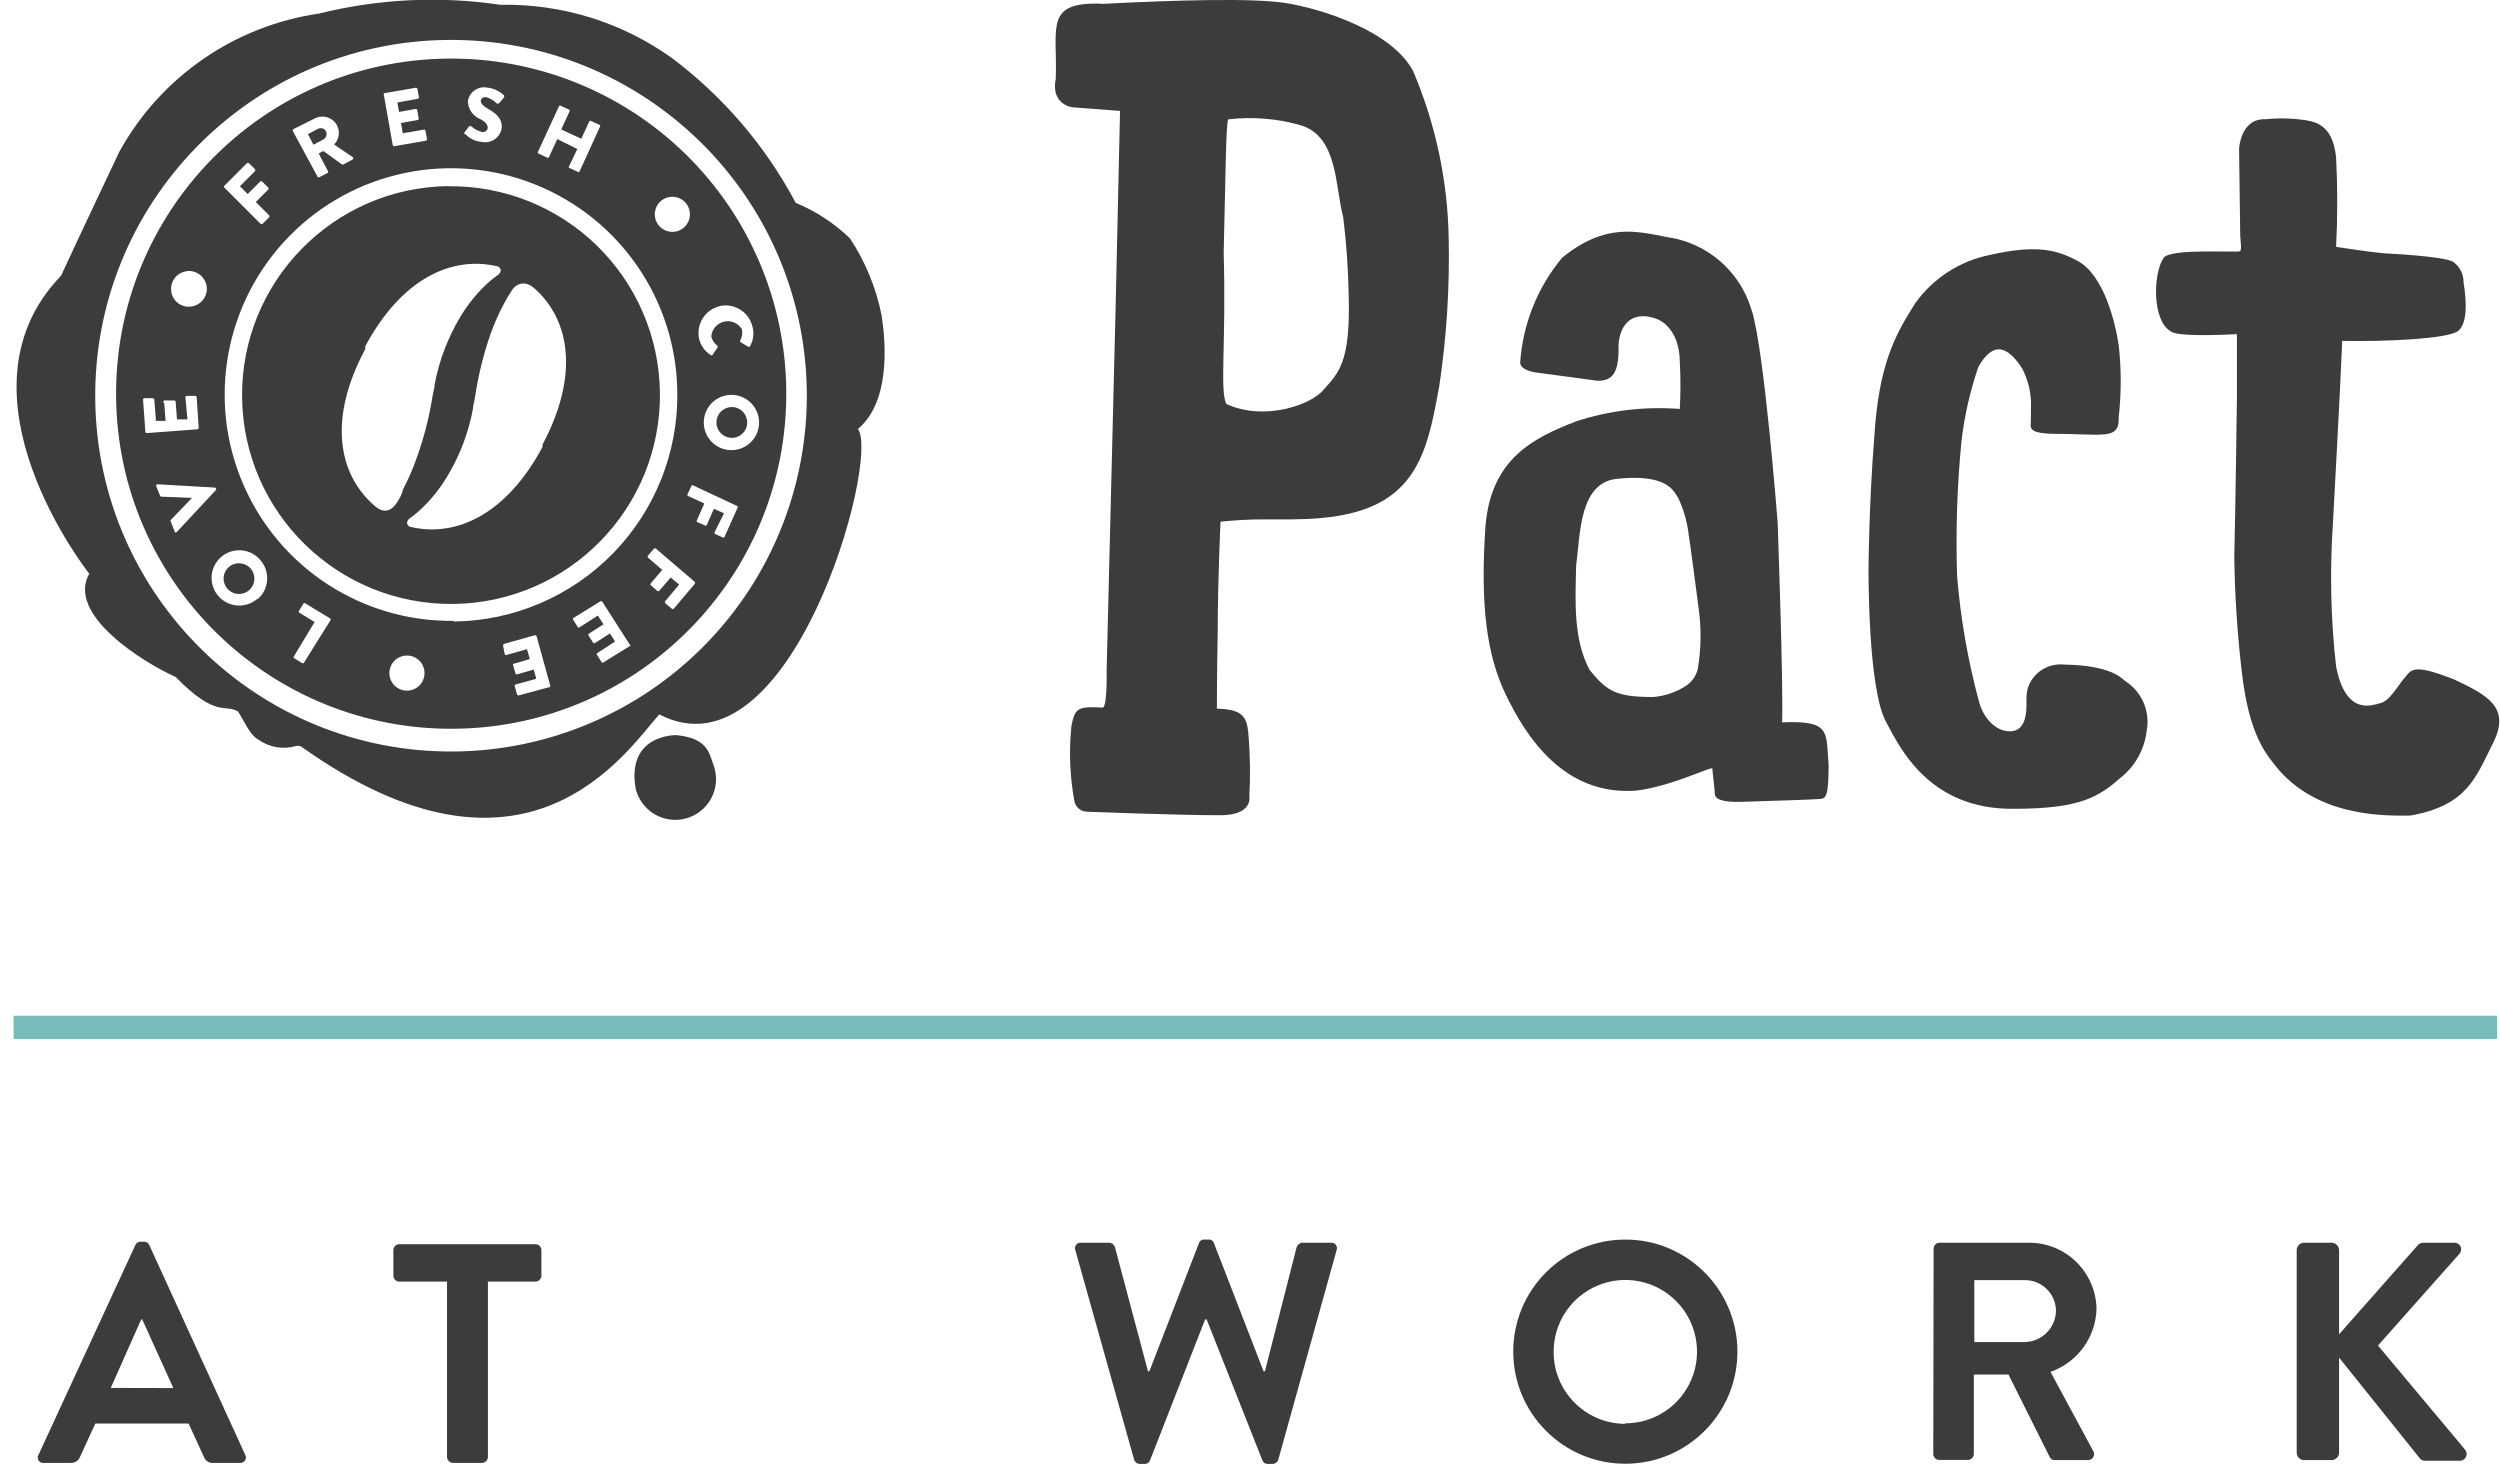 <?xml version="1.0" encoding="UTF-8"?>
<svg width="151px" height="89px" viewBox="0 0 151 89" version="1.1" xmlns="http://www.w3.org/2000/svg" xmlns:xlink="http://www.w3.org/1999/xlink">
    <!-- Generator: Sketch 43.2 (39069) - http://www.bohemiancoding.com/sketch -->
    <title>paw_paw-col</title>
    <desc>Created with Sketch.</desc>
    <defs></defs>
    <g id="Icons" stroke="none" stroke-width="1" fill="none" fill-rule="evenodd">
        <g id="paw_paw-col" transform="translate(0, -1)" fill-rule="nonzero">
            <g id="at-work" transform="translate(2, 75)" fill="#3C3C3C">
                <path d="M0.34,13.84 L6.19,1.17 C6.255,1.056 6.38,0.99 6.51,1 L6.7,1 C6.841,0.991 6.972,1.077 7.02,1.21 L12.81,13.87 C12.87,13.977 12.866,14.109 12.799,14.212 C12.731,14.315 12.612,14.372 12.49,14.36 L10.86,14.36 C10.611,14.376 10.383,14.219 10.31,13.98 L9.39,11.98 L3.76,11.98 L2.84,13.98 C2.758,14.212 2.536,14.365 2.29,14.36 L0.66,14.36 C0.528,14.382 0.396,14.321 0.326,14.207 C0.256,14.093 0.261,13.948 0.34,13.84 L0.34,13.84 Z M8.47,9.84 L6.59,5.69 L6.53,5.69 L4.69,9.83 L8.47,9.84 Z" id="Shape"></path>
                <path d="M25,3.41 L22.12,3.41 C21.921,3.41 21.76,3.249 21.76,3.05 L21.76,1.51 C21.76,1.311 21.921,1.15 22.12,1.15 L30.34,1.15 C30.539,1.15 30.7,1.311 30.7,1.51 L30.7,3.05 C30.7,3.249 30.539,3.41 30.34,3.41 L27.47,3.41 L27.47,14 C27.465,14.197 27.307,14.355 27.11,14.36 L25.36,14.36 C25.163,14.355 25.005,14.197 25,14 L25,3.41 Z" id="Shape"></path>
                <path d="M62.95,1.51 C62.908,1.403 62.924,1.281 62.993,1.189 C63.063,1.097 63.175,1.048 63.29,1.06 L65,1.06 C65.155,1.071 65.289,1.173 65.34,1.32 L67.34,8.83 L67.42,8.83 L70.42,1.08 C70.462,0.942 70.597,0.854 70.74,0.87 L71,0.87 C71.143,0.854 71.278,0.942 71.32,1.08 L74.32,8.83 L74.4,8.83 L76.32,1.32 C76.371,1.173 76.505,1.071 76.66,1.06 L78.39,1.06 C78.505,1.048 78.617,1.097 78.687,1.189 C78.756,1.281 78.772,1.403 78.73,1.51 L75.21,14.16 C75.166,14.312 75.028,14.417 74.87,14.42 L74.57,14.42 C74.429,14.429 74.298,14.343 74.25,14.21 L70.88,5.69 L70.79,5.69 L67.46,14.21 C67.412,14.343 67.281,14.429 67.14,14.42 L66.84,14.42 C66.682,14.417 66.544,14.312 66.5,14.16 L62.95,1.51 Z" id="Shape"></path>
                <path d="M96.15,0.87 C99.889,0.859 102.929,3.881 102.94,7.62 C102.951,11.359 99.929,14.399 96.19,14.41 C92.451,14.421 89.411,11.399 89.4,7.66 C89.392,5.864 90.099,4.138 91.366,2.864 C92.632,1.59 94.354,0.873 96.15,0.87 Z M96.15,11.97 C97.905,11.978 99.491,10.926 100.167,9.306 C100.842,7.686 100.473,5.819 99.232,4.578 C97.991,3.337 96.124,2.968 94.504,3.643 C92.884,4.319 91.832,5.905 91.84,7.66 C91.84,10.045 93.765,11.984 96.15,12 L96.15,11.97 Z" id="Shape"></path>
                <path d="M114.79,1.42 C114.79,1.221 114.951,1.06 115.15,1.06 L120.53,1.06 C122.762,1.043 124.592,2.828 124.63,5.06 C124.581,6.781 123.475,8.292 121.85,8.86 L124.43,13.64 C124.5,13.753 124.503,13.896 124.436,14.011 C124.369,14.127 124.243,14.195 124.11,14.19 L122.11,14.19 C121.985,14.197 121.868,14.13 121.81,14.02 L119.31,9.02 L117.22,9.02 L117.22,13.82 C117.215,14.017 117.057,14.175 116.86,14.18 L115.13,14.18 C114.931,14.18 114.77,14.019 114.77,13.82 L114.79,1.42 Z M120.32,7.06 C121.357,7.028 122.181,6.177 122.18,5.14 C122.153,4.131 121.33,3.325 120.32,3.32 L117.25,3.32 L117.25,7.06 L120.32,7.06 Z" id="Shape"></path>
                <path d="M136.72,1.51 C136.72,1.261 136.921,1.06 137.17,1.06 L138.83,1.06 C139.076,1.065 139.275,1.264 139.28,1.51 L139.28,6.59 L144,1.25 C144.083,1.133 144.217,1.062 144.36,1.06 L146.24,1.06 C146.404,1.054 146.554,1.148 146.621,1.298 C146.687,1.448 146.655,1.623 146.54,1.74 L141.63,7.27 L146.9,13.57 C146.997,13.696 147.013,13.867 146.94,14.008 C146.867,14.149 146.719,14.236 146.56,14.23 L144.51,14.23 C144.383,14.242 144.257,14.194 144.17,14.1 L139.28,8 L139.28,13.74 C139.275,13.986 139.076,14.185 138.83,14.19 L137.17,14.19 C136.921,14.19 136.72,13.989 136.72,13.74 L136.72,1.51 Z" id="Shape"></path>
            </g>
            <rect id="line" fill="#75BCBB" x="0.82" y="62.35" width="150" height="1.4"></rect>
            <g id="text" transform="translate(63, 0)" fill="#3C3C3C">
                <path d="M22.36,5.31 C21.06,2.82 16.7,1.51 14.7,1.19 C12.7,0.87 8.18,1 3.65,1.23 C0.06,1.07 0.87,2.59 0.77,5.74 C0.44,7.32 1.77,7.48 1.77,7.48 L4.65,7.7 L4.38,19.7 L3.84,41.51 C3.84,41.51 3.89,43.58 3.62,43.74 C2.13,43.66 1.94,43.74 1.72,44.8 C1.559,46.307 1.613,47.829 1.88,49.32 C1.926,49.73 2.277,50.038 2.69,50.03 C2.69,50.03 8.1,50.24 10.69,50.24 C12.69,50.24 12.46,49.13 12.46,49.13 C12.53,47.844 12.51,46.554 12.4,45.27 C12.29,44.21 11.97,43.85 10.5,43.8 C10.5,43.8 10.5,41.8 10.55,39.18 C10.55,36.07 10.72,32.51 10.72,32.51 C11.584,32.419 12.452,32.372 13.32,32.37 C15.37,32.37 18.38,32.51 20.54,31.24 C22.98,29.8 23.41,27.11 23.93,24.33 C24.377,21.352 24.568,18.341 24.5,15.33 C24.433,11.884 23.706,8.483 22.36,5.31 Z M16.95,24.53 C16.22,25.45 13.36,26.46 11.07,25.4 C10.66,24.56 11.07,21.71 10.91,16.29 C11.03,11.19 11.05,8.6 11.18,8.21 C12.677,8.032 14.195,8.162 15.64,8.59 C17.82,9.32 17.64,12.3 18.13,14.12 C18.321,15.677 18.431,17.242 18.46,18.81 C18.58,22.88 17.86,23.51 16.95,24.53 Z" id="Shape"></path>
                <path d="M33.5,24 C34.22,24 34.76,23.73 34.76,22.14 C34.71,20.72 35.49,19.74 36.94,20.22 C37.3,20.31 38.44,20.89 38.46,22.85 C38.512,23.799 38.512,24.751 38.46,25.7 C36.341,25.537 34.211,25.791 32.19,26.45 C29.63,27.45 27.05,28.69 26.72,32.81 C26.4,37.54 26.79,40.57 27.97,43 C29.15,45.43 31.43,49.1 35.86,48.75 C38.07,48.47 40.43,47.23 40.43,47.43 C40.43,47.63 40.57,48.68 40.57,48.88 C40.57,49.08 40.57,49.48 42.23,49.43 C43.89,49.38 46.66,49.29 46.88,49.26 C47.3,49.26 47.44,49.08 47.45,47.26 C47.28,45.2 47.63,44.51 44.64,44.63 C44.72,42.29 44.37,32.56 44.37,32.56 C44.37,32.56 43.54,21.83 42.78,19.68 C42.078,17.359 40.092,15.657 37.69,15.32 C35.89,14.98 33.98,14.42 31.35,16.57 C29.866,18.356 28.981,20.564 28.82,22.88 C28.82,22.88 28.73,23.32 29.72,23.49 L33.5,24 Z M39,33.32 C39.09,33.8 39.52,37.21 39.6,37.76 C39.769,38.982 39.749,40.224 39.54,41.44 C39.427,41.851 39.167,42.207 38.81,42.44 C38.225,42.812 37.56,43.038 36.87,43.1 C34.66,43.1 34.08,42.79 33.01,41.46 C32.01,39.59 32.15,37.25 32.2,35.15 C32.46,33.21 32.38,30.06 34.78,29.91 C37.78,29.62 38.13,30.71 38.4,31.15 C38.712,31.838 38.915,32.57 39,33.32 L39,33.32 Z" id="Shape"></path>
                <path d="M59.66,26.53 C59.59,27.01 59.87,27.15 60.86,27.2 C64.06,27.2 65.02,27.62 64.97,26.2 C65.132,24.755 65.132,23.295 64.97,21.85 C64.77,20.49 64.07,17.6 62.49,16.76 C61.24,16.09 60.01,15.76 57.23,16.39 C55.401,16.747 53.778,17.788 52.69,19.3 C51.41,21.3 50.48,23.09 50.21,27.35 C49.89,31.35 49.86,35.21 49.86,35.21 C49.86,35.21 49.79,42.76 50.97,44.7 C51.69,46.01 53.46,49.95 58.7,49.85 C62.7,49.85 63.79,49.11 65.15,47.92 C65.995,47.224 66.536,46.227 66.66,45.14 C66.882,43.971 66.371,42.784 65.37,42.14 C65.13,41.96 64.52,41.19 61.68,41.14 C60.786,41.043 59.931,41.531 59.56,42.35 C59.56,42.44 59.36,42.55 59.4,43.62 C59.4,44.24 59.26,45.18 58.4,45.17 C57.4,45.17 56.73,44.17 56.53,43.37 C55.861,40.895 55.419,38.365 55.21,35.81 C55.119,33.067 55.209,30.321 55.48,27.59 C55.659,26.096 55.994,24.624 56.48,23.2 C56.62,22.9 57.11,22.12 57.7,22.1 C58.29,22.08 58.83,22.76 59.15,23.28 C59.457,23.876 59.634,24.53 59.67,25.2 C59.68,25.83 59.66,26.53 59.66,26.53 Z" id="Shape"></path>
                <path d="M72.31,15.24 L72.24,10 C72.24,10 72.31,8.15 73.83,8.2 C74.66,8.118 75.496,8.141 76.32,8.27 C77.03,8.39 77.91,8.7 78.1,10.5 C78.193,12.302 78.193,14.108 78.1,15.91 C79.1,16.05 79.55,16.15 81.01,16.3 C81.01,16.3 84.65,16.47 85.18,16.82 C85.575,17.108 85.807,17.571 85.8,18.06 C85.96,19.06 86.08,20.5 85.47,20.99 C84.86,21.48 80.95,21.64 78.47,21.59 C78.4,23.59 77.91,32.59 77.91,32.59 C77.713,35.48 77.776,38.382 78.1,41.26 C78.26,42.05 78.7,43.88 80.28,43.59 C81.14,43.42 81.19,43.37 82.12,42.08 C82.66,41.51 82.52,40.98 85.21,42.03 C87.36,43.03 88.63,43.78 87.58,45.88 C86.53,47.98 86,49.66 82.58,50.26 C81.34,50.26 77.26,50.45 74.67,47.54 C73.85,46.54 72.83,45.42 72.39,41.46 C72.129,39.192 71.982,36.913 71.95,34.63 C72.01,32.54 72.11,25.04 72.11,25.04 L72.11,21.18 C72.11,21.18 68.55,21.4 68.11,21.01 C66.99,20.38 67.03,17.55 67.68,16.58 C68.09,15.97 72.19,16.28 72.3,16.17 C72.41,16.06 72.33,15.62 72.31,15.24 Z" id="Shape"></path>
            </g>
            <g id="stamp" transform="translate(1, 0)" fill="#3C3C3C">
                <path d="M39.85,45.4 C39.72,45.4 36.85,45.4 37.39,48.61 C37.595,49.502 38.278,50.206 39.162,50.438 C40.047,50.671 40.988,50.393 41.604,49.718 C42.221,49.042 42.412,48.08 42.1,47.22 C41.82,46.41 41.7,45.59 39.85,45.4 Z" id="Shape"></path>
                <path d="M18.69,8.93 C18.597,8.758 18.384,8.691 18.21,8.78 L17.6,9.1 L17.93,9.74 L18.54,9.42 C18.709,9.32 18.774,9.108 18.69,8.93 L18.69,8.93 Z M43.29,25.59 C42.914,25.555 42.555,25.75 42.379,26.084 C42.204,26.418 42.248,26.825 42.491,27.114 C42.734,27.403 43.127,27.517 43.486,27.402 C43.846,27.287 44.1,26.966 44.13,26.59 C44.171,26.083 43.796,25.638 43.29,25.59 L43.29,25.59 Z M12.83,35.24 C12.544,35.485 12.434,35.878 12.551,36.235 C12.668,36.593 12.989,36.845 13.364,36.874 C13.739,36.902 14.095,36.702 14.265,36.366 C14.435,36.03 14.385,35.625 14.14,35.34 C13.803,34.956 13.221,34.912 12.83,35.24 Z M26.08,12.24 C19.112,12.329 13.535,18.048 13.622,25.016 C13.708,31.984 19.426,37.562 26.394,37.478 C33.362,37.394 38.942,31.678 38.86,24.71 C38.818,21.363 37.448,18.17 35.051,15.833 C32.654,13.496 29.427,12.207 26.08,12.25 L26.08,12.24 Z M22.92,31.43 C22.65,31.82 22.2,32.08 21.59,31.52 C19.41,29.61 18.82,26.26 21.06,22.09 L21.06,22 L21.06,21.92 C23.23,17.86 26.24,16.46 28.97,17.07 C29.18,17.07 29.46,17.39 28.97,17.68 C28.761,17.835 28.56,18.002 28.37,18.18 C27.769,18.751 27.248,19.4 26.82,20.11 C26.052,21.381 25.52,22.78 25.25,24.24 C25.25,24.45 25.17,24.65 25.14,24.85 L25.14,24.85 C24.933,26.176 24.599,27.479 24.14,28.74 C23.918,29.365 23.651,29.974 23.34,30.56 C23.28,30.87 23.11,31.16 22.92,31.43 Z M31.77,27.82 L31.77,27.9 L31.77,27.99 C29.6,32.05 26.59,33.45 23.86,32.84 C23.65,32.84 23.37,32.52 23.86,32.23 C24.069,32.071 24.269,31.901 24.46,31.72 C25.057,31.152 25.575,30.506 26,29.8 C26.77,28.53 27.302,27.131 27.57,25.67 C27.57,25.47 27.65,25.26 27.68,25.06 L27.68,25.06 C27.872,23.736 28.19,22.433 28.63,21.17 C28.851,20.548 29.119,19.943 29.43,19.36 C29.58,19.07 29.76,18.78 29.94,18.5 C30.12,18.22 30.65,17.86 31.27,18.41 C33.42,20.3 34,23.65 31.78,27.83 L31.77,27.82 Z M26,4.54 C14.824,4.679 5.876,13.85 6.013,25.026 C6.149,36.201 15.318,45.151 26.494,45.017 C37.67,44.883 46.622,35.716 46.49,24.54 C46.429,19.169 44.235,14.043 40.392,10.291 C36.548,6.54 31.371,4.471 26,4.54 L26,4.54 Z M31.48,10.2 L32.77,7.4 C32.804,7.369 32.856,7.369 32.89,7.4 L33.39,7.63 C33.421,7.664 33.421,7.716 33.39,7.75 L32.9,8.82 L34.11,9.38 L34.6,8.32 C34.615,8.303 34.637,8.293 34.66,8.293 C34.683,8.293 34.705,8.303 34.72,8.32 L35.23,8.55 C35.261,8.584 35.261,8.636 35.23,8.67 L34,11.37 C33.966,11.401 33.914,11.401 33.88,11.37 L33.38,11.14 C33.349,11.106 33.349,11.054 33.38,11.02 L33.87,10 L32.66,9.4 L32.15,10.51 C32.116,10.541 32.064,10.541 32.03,10.51 L31.53,10.28 C31.5,10.265 31.48,10.234 31.48,10.2 L31.48,10.2 Z M27.06,9 L27.32,8.64 C27.366,8.599 27.434,8.599 27.48,8.64 C27.658,8.802 27.875,8.916 28.11,8.97 C28.189,8.988 28.271,8.972 28.337,8.926 C28.404,8.881 28.448,8.81 28.46,8.73 C28.46,8.54 28.34,8.37 28.04,8.21 C27.574,8.033 27.265,7.588 27.26,7.09 C27.309,6.828 27.459,6.597 27.679,6.447 C27.898,6.297 28.169,6.24 28.43,6.29 C28.804,6.331 29.155,6.492 29.43,6.75 C29.465,6.794 29.465,6.856 29.43,6.9 L29.15,7.23 C29.15,7.23 29.02,7.31 28.99,7.23 C28.813,7.059 28.597,6.935 28.36,6.87 C28.217,6.839 28.075,6.927 28.04,7.07 C28.04,7.24 28.15,7.39 28.49,7.58 C28.83,7.77 29.37,8.11 29.3,8.74 C29.259,9.013 29.107,9.258 28.88,9.415 C28.652,9.572 28.37,9.628 28.1,9.57 C27.717,9.546 27.359,9.374 27.1,9.09 C27,9.08 27,9.06 27.06,9 Z M22.21,6.63 L24.11,6.3 C24.156,6.294 24.2,6.324 24.21,6.37 L24.3,6.87 C24.306,6.916 24.276,6.96 24.23,6.97 L23,7.19 L23.1,7.76 L24.1,7.58 C24.146,7.574 24.19,7.604 24.2,7.65 L24.29,8.15 C24.296,8.196 24.266,8.24 24.22,8.25 L23.22,8.43 L23.33,9.05 L24.6,8.83 C24.646,8.824 24.69,8.854 24.7,8.9 L24.79,9.4 C24.796,9.446 24.766,9.49 24.72,9.5 L22.82,9.83 C22.774,9.836 22.73,9.806 22.72,9.76 L22.19,6.76 C22.175,6.74 22.168,6.715 22.172,6.691 C22.176,6.666 22.189,6.644 22.21,6.63 L22.21,6.63 Z M16.72,8.8 L18,8.16 C18.236,8.034 18.512,8.007 18.768,8.086 C19.023,8.165 19.237,8.343 19.36,8.58 C19.552,8.962 19.48,9.425 19.18,9.73 L20.29,10.48 C20.32,10.495 20.339,10.526 20.339,10.56 C20.339,10.594 20.32,10.625 20.29,10.64 L19.74,10.93 C19.712,10.946 19.678,10.946 19.65,10.93 L18.53,10.12 L18.25,10.27 L18.8,11.32 C18.831,11.354 18.831,11.406 18.8,11.44 L18.31,11.69 C18.276,11.721 18.224,11.721 18.19,11.69 L16.69,8.92 C16.667,8.878 16.68,8.826 16.72,8.8 L16.72,8.8 Z M12.55,12.22 L13.91,10.86 C13.927,10.842 13.95,10.832 13.975,10.832 C14,10.832 14.023,10.842 14.04,10.86 L14.4,11.22 C14.431,11.254 14.431,11.306 14.4,11.34 L13.49,12.25 L13.96,12.72 L14.71,11.97 C14.727,11.952 14.75,11.942 14.775,11.942 C14.8,11.942 14.823,11.952 14.84,11.97 L15.2,12.33 C15.231,12.364 15.231,12.416 15.2,12.45 L14.45,13.2 L15.25,14 C15.268,14.017 15.278,14.04 15.278,14.065 C15.278,14.09 15.268,14.113 15.25,14.13 L14.86,14.52 C14.826,14.551 14.774,14.551 14.74,14.52 L12.56,12.34 C12.526,12.308 12.522,12.257 12.55,12.22 Z M10.31,17.37 C10.599,17.345 10.887,17.437 11.108,17.624 C11.33,17.812 11.467,18.081 11.49,18.37 C11.53,18.963 11.083,19.477 10.49,19.52 C9.915,19.573 9.403,19.154 9.34,18.58 C9.304,18.291 9.386,18 9.569,17.773 C9.752,17.547 10.02,17.405 10.31,17.38 L10.31,17.37 Z M7.78,27.07 L7.64,25.15 C7.637,25.126 7.644,25.102 7.659,25.083 C7.674,25.064 7.696,25.053 7.72,25.05 L8.23,25.05 C8.276,25.05 8.315,25.084 8.32,25.13 L8.42,26.42 L9,26.42 L8.92,25.36 C8.873,25.338 8.853,25.282 8.875,25.235 C8.897,25.188 8.953,25.168 9,25.19 L9.51,25.19 C9.534,25.187 9.558,25.194 9.577,25.209 C9.596,25.224 9.607,25.246 9.61,25.27 L9.69,26.33 L10.32,26.33 L10.2,25 C10.2,24.954 10.234,24.915 10.28,24.91 L10.79,24.91 C10.836,24.91 10.875,24.944 10.88,24.99 L11,26.83 C11.003,26.854 10.996,26.878 10.981,26.897 C10.966,26.916 10.944,26.927 10.92,26.93 L7.85,27.16 C7.812,27.151 7.783,27.119 7.78,27.08 L7.78,27.07 Z M9.54,33.07 L9.31,32.5 C9.294,32.472 9.294,32.438 9.31,32.41 L10.6,31.07 L10.6,31.07 L8.75,31 C8.716,31 8.685,30.98 8.67,30.95 L8.44,30.37 C8.424,30.344 8.425,30.31 8.442,30.285 C8.459,30.259 8.49,30.246 8.52,30.25 L11.97,30.45 C12.004,30.45 12.035,30.47 12.05,30.5 L12.05,30.5 C12.064,30.528 12.064,30.562 12.05,30.59 L9.68,33.13 C9.663,33.154 9.633,33.166 9.604,33.162 C9.575,33.158 9.55,33.138 9.54,33.11 L9.54,33.07 Z M14.54,37.17 C13.842,37.772 12.789,37.695 12.186,36.998 C11.583,36.3 11.659,35.247 12.356,34.643 C13.052,34.04 14.106,34.114 14.71,34.81 C15.014,35.147 15.167,35.593 15.135,36.046 C15.103,36.499 14.888,36.919 14.54,37.21 L14.54,37.17 Z M17.35,41.04 C17.316,41.071 17.264,41.071 17.23,41.04 L16.76,40.75 C16.729,40.716 16.729,40.664 16.76,40.63 L18,38.57 L17.07,38 C17.039,37.966 17.039,37.914 17.07,37.88 L17.33,37.45 C17.345,37.433 17.367,37.423 17.39,37.423 C17.413,37.423 17.435,37.433 17.45,37.45 L18.95,38.36 C18.981,38.394 18.981,38.446 18.95,38.48 L17.35,41.04 Z M23.69,42.71 C23.107,42.771 22.586,42.348 22.525,41.765 C22.464,41.182 22.887,40.661 23.47,40.6 C23.847,40.561 24.216,40.725 24.439,41.032 C24.661,41.339 24.703,41.741 24.549,42.087 C24.394,42.433 24.067,42.671 23.69,42.71 L23.69,42.71 Z M26.42,38.5 C20.887,38.573 15.856,35.303 13.676,30.217 C11.496,25.131 12.597,19.232 16.465,15.275 C20.333,11.319 26.205,10.084 31.339,12.148 C36.473,14.211 39.857,19.167 39.91,24.7 C39.958,28.326 38.562,31.823 36.03,34.419 C33.497,37.015 30.036,38.498 26.41,38.54 L26.42,38.5 Z M32.2,42.5 L30.34,43 C30.293,43.013 30.244,42.986 30.23,42.94 L30.09,42.45 C30.08,42.428 30.082,42.402 30.093,42.381 C30.105,42.359 30.126,42.344 30.15,42.34 L31.39,42 L31.24,41.44 L30.24,41.73 C30.193,41.743 30.144,41.716 30.13,41.67 L30,41.2 C29.98,41.17 29.98,41.13 30,41.1 L31,40.81 L30.83,40.21 L29.59,40.56 C29.543,40.573 29.494,40.546 29.48,40.5 L29.39,40 C29.377,39.953 29.404,39.904 29.45,39.89 L31.3,39.37 C31.347,39.357 31.396,39.384 31.41,39.43 L32.24,42.43 C32.24,42.464 32.22,42.495 32.19,42.51 L32.2,42.5 Z M37.08,40 L35.46,41 C35.426,41.031 35.374,41.031 35.34,41 L35.07,40.57 C35.053,40.555 35.043,40.533 35.043,40.51 C35.043,40.487 35.053,40.465 35.07,40.45 L36.15,39.75 L35.84,39.26 L34.95,39.83 C34.916,39.861 34.864,39.861 34.83,39.83 L34.56,39.4 C34.529,39.366 34.529,39.314 34.56,39.28 L35.45,38.71 L35.11,38.18 L34.02,38.88 C33.986,38.911 33.934,38.911 33.9,38.88 L33.63,38.45 C33.613,38.435 33.603,38.413 33.603,38.39 C33.603,38.367 33.613,38.345 33.63,38.33 L35.25,37.33 C35.284,37.299 35.336,37.299 35.37,37.33 L37.03,39.92 C37.06,39.935 37.08,39.966 37.08,40 L37.08,40 Z M39.7,37.76 C39.683,37.778 39.66,37.788 39.635,37.788 C39.61,37.788 39.587,37.778 39.57,37.76 L39.18,37.43 C39.149,37.396 39.149,37.344 39.18,37.31 L40.02,36.31 L39.51,35.88 L38.82,36.68 C38.803,36.698 38.78,36.708 38.755,36.708 C38.73,36.708 38.707,36.698 38.69,36.68 L38.31,36.35 C38.279,36.316 38.279,36.264 38.31,36.23 L39,35.42 L38.14,34.68 C38.109,34.646 38.109,34.594 38.14,34.56 L38.5,34.14 C38.534,34.109 38.586,34.109 38.62,34.14 L40.96,36.14 C40.992,36.177 40.992,36.233 40.96,36.27 L39.7,37.76 Z M43,28.18 C42.085,28.082 41.422,27.263 41.517,26.347 C41.611,25.432 42.428,24.766 43.344,24.858 C44.259,24.949 44.928,25.764 44.84,26.68 C44.797,27.124 44.579,27.532 44.233,27.814 C43.887,28.096 43.443,28.227 43,28.18 Z M42.45,19.49 C43.344,19.284 44.237,19.837 44.45,20.73 C44.562,21.135 44.504,21.568 44.29,21.93 C44.256,21.961 44.204,21.961 44.17,21.93 L43.72,21.66 C43.691,21.629 43.691,21.581 43.72,21.55 C43.827,21.344 43.859,21.107 43.81,20.88 C43.583,20.51 43.143,20.328 42.721,20.431 C42.299,20.533 41.991,20.897 41.96,21.33 C42.017,21.55 42.148,21.744 42.33,21.88 C42.357,21.916 42.357,21.964 42.33,22 L42.04,22.44 C42.006,22.471 41.954,22.471 41.92,22.44 C41.564,22.212 41.312,21.853 41.22,21.44 C41.046,20.557 41.603,19.694 42.48,19.49 L42.45,19.49 Z M43.54,31.57 C43.571,31.604 43.571,31.656 43.54,31.69 L42.75,33.45 C42.716,33.481 42.664,33.481 42.63,33.45 L42.17,33.24 C42.145,33.208 42.145,33.162 42.17,33.13 L42.73,32 L42.12,31.73 L41.68,32.73 C41.646,32.761 41.594,32.761 41.56,32.73 L41.1,32.53 C41.073,32.494 41.073,32.446 41.1,32.41 L41.54,31.41 L40.54,30.95 C40.509,30.916 40.509,30.864 40.54,30.83 L40.77,30.33 C40.804,30.299 40.856,30.299 40.89,30.33 L43.54,31.57 Z M39.72,15 C39.343,15.039 38.974,14.875 38.751,14.568 C38.529,14.261 38.487,13.859 38.641,13.513 C38.796,13.167 39.123,12.929 39.5,12.89 C39.877,12.851 40.246,13.015 40.469,13.322 C40.691,13.629 40.733,14.031 40.579,14.377 C40.424,14.723 40.097,14.961 39.72,15 L39.72,15 Z M52.24,20 C51.906,18.359 51.261,16.798 50.34,15.4 C49.392,14.483 48.279,13.754 47.06,13.25 C45.242,9.824 42.691,6.84 39.59,4.51 C36.571,2.346 32.934,1.216 29.22,1.29 C25.571,0.748 21.85,0.928 18.27,1.82 C13.166,2.559 8.703,5.645 6.21,10.16 C6.21,10.16 3.68,15.5 2.69,17.65 C-4.23,24.81 4.39,35.65 4.39,35.65 C3,38.11 7.62,41 9.61,41.89 C12.07,44.41 12.61,43.49 13.38,43.98 C13.79,44.61 14.07,45.37 14.6,45.67 C15.269,46.15 16.123,46.29 16.91,46.05 C16.91,46.05 17.18,46.05 17.2,46.1 C30.79,55.77 36.81,46.4 38.82,44.15 C46.76,48.28 52.18,28.76 50.82,26.91 C52.7,25.33 52.56,22 52.24,20 Z M26.51,46.39 C14.643,46.538 4.902,37.038 4.753,25.171 C4.605,13.304 14.104,3.563 25.971,3.413 C37.838,3.264 47.58,12.763 47.73,24.63 C47.802,30.33 45.607,35.824 41.627,39.905 C37.648,43.986 32.21,46.319 26.51,46.39 L26.51,46.39 Z" id="Shape"></path>
            </g>
        </g>
    </g>
</svg>